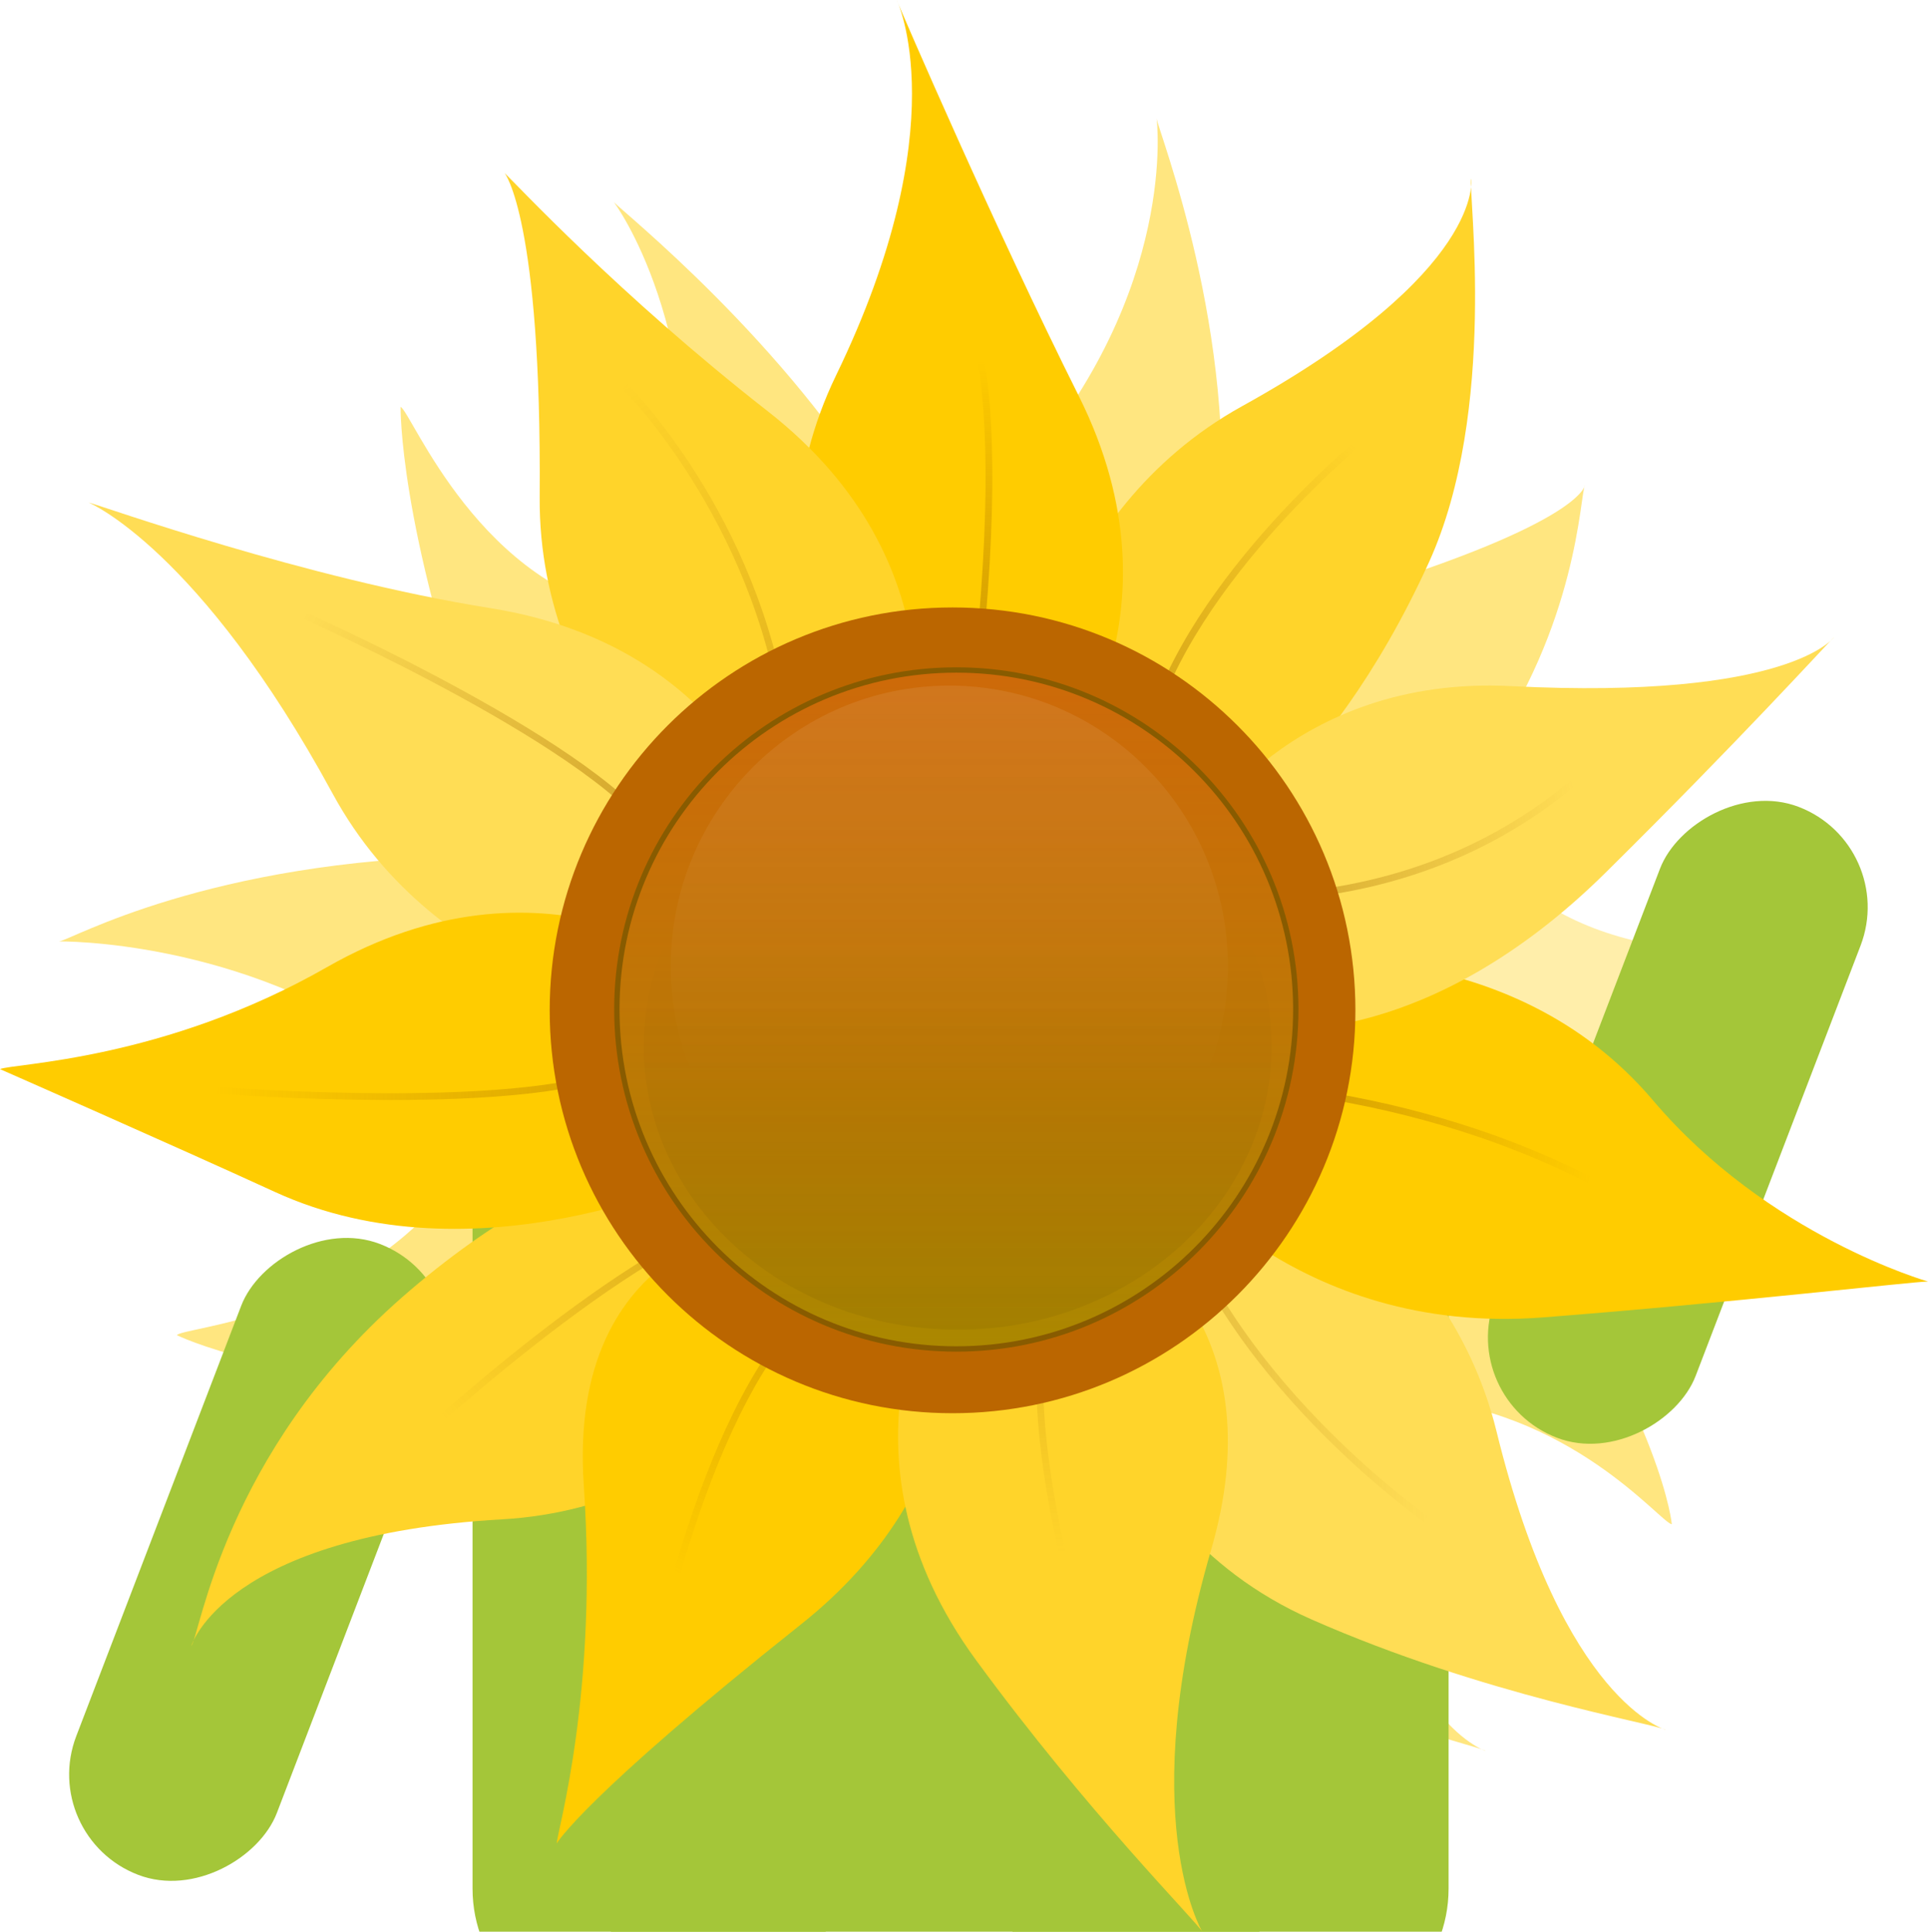 <?xml version="1.0" encoding="UTF-8" standalone="no"?>
<!-- Created with Inkscape (http://www.inkscape.org/) -->

<svg
   xmlns:dc="http://purl.org/dc/elements/1.1/"
   xmlns:cc="http://creativecommons.org/ns#"
   xmlns:rdf="http://www.w3.org/1999/02/22-rdf-syntax-ns#"
   xmlns:svg="http://www.w3.org/2000/svg"
   xmlns="http://www.w3.org/2000/svg"
   xmlns:xlink="http://www.w3.org/1999/xlink"
   xmlns:sodipodi="http://sodipodi.sourceforge.net/DTD/sodipodi-0.dtd"
   xmlns:inkscape="http://www.inkscape.org/namespaces/inkscape"
   width="570.717"
   height="571.774"
   id="svg2"
   sodipodi:version="0.32"
   inkscape:version="0.48.4 r9939"
   sodipodi:docname="Sunflower_clip_art.svg"
   inkscape:output_extension="org.inkscape.output.svg.inkscape"
   version="1.0"
   inkscape:export-filename="D:\mocholand\Dev\emdez-concept\sunflower-cartoony-concept.png"
   inkscape:export-xdpi="90"
   inkscape:export-ydpi="90">
  <defs
     id="defs4">
    <linearGradient
       id="linearGradient5742">
      <stop
         style="stop-color:#423401;stop-opacity:1;"
         offset="0"
         id="stop5744" />
      <stop
         style="stop-color:#000000;stop-opacity:0;"
         offset="1"
         id="stop5746" />
    </linearGradient>
    <linearGradient
       inkscape:collect="always"
       id="linearGradient5674">
      <stop
         style="stop-color:#ffffff;stop-opacity:1;"
         offset="0"
         id="stop5676" />
      <stop
         style="stop-color:#ffffff;stop-opacity:0;"
         offset="1"
         id="stop5678" />
    </linearGradient>
    <linearGradient
       inkscape:collect="always"
       id="linearGradient5664">
      <stop
         style="stop-color:#a56c00;stop-opacity:1;"
         offset="0"
         id="stop5666" />
      <stop
         style="stop-color:#a56c00;stop-opacity:0;"
         offset="1"
         id="stop5668" />
    </linearGradient>
    <linearGradient
       inkscape:collect="always"
       id="linearGradient5618">
      <stop
         style="stop-color:#a56c00;stop-opacity:1;"
         offset="0"
         id="stop5620" />
      <stop
         style="stop-color:#a56c00;stop-opacity:0;"
         offset="1"
         id="stop5622" />
    </linearGradient>
    <linearGradient
       inkscape:collect="always"
       id="linearGradient5572">
      <stop
         style="stop-color:#a56c00;stop-opacity:1;"
         offset="0"
         id="stop5574" />
      <stop
         style="stop-color:#a56c00;stop-opacity:0;"
         offset="1"
         id="stop5576" />
    </linearGradient>
    <linearGradient
       inkscape:collect="always"
       id="linearGradient5526">
      <stop
         style="stop-color:#a56c00;stop-opacity:1;"
         offset="0"
         id="stop5528" />
      <stop
         style="stop-color:#a56c00;stop-opacity:0;"
         offset="1"
         id="stop5530" />
    </linearGradient>
    <linearGradient
       inkscape:collect="always"
       id="linearGradient5480">
      <stop
         style="stop-color:#a56c00;stop-opacity:1;"
         offset="0"
         id="stop5482" />
      <stop
         style="stop-color:#a56c00;stop-opacity:0;"
         offset="1"
         id="stop5484" />
    </linearGradient>
    <linearGradient
       inkscape:collect="always"
       id="linearGradient5434">
      <stop
         style="stop-color:#a56c00;stop-opacity:1;"
         offset="0"
         id="stop5436" />
      <stop
         style="stop-color:#a56c00;stop-opacity:0;"
         offset="1"
         id="stop5438" />
    </linearGradient>
    <linearGradient
       inkscape:collect="always"
       id="linearGradient5388">
      <stop
         style="stop-color:#a56c00;stop-opacity:1;"
         offset="0"
         id="stop5390" />
      <stop
         style="stop-color:#a56c00;stop-opacity:0;"
         offset="1"
         id="stop5392" />
    </linearGradient>
    <linearGradient
       inkscape:collect="always"
       id="linearGradient5342">
      <stop
         style="stop-color:#a56c00;stop-opacity:1;"
         offset="0"
         id="stop5344" />
      <stop
         style="stop-color:#a56c00;stop-opacity:0;"
         offset="1"
         id="stop5346" />
    </linearGradient>
    <linearGradient
       inkscape:collect="always"
       id="linearGradient5296">
      <stop
         style="stop-color:#a56c00;stop-opacity:1;"
         offset="0"
         id="stop5298" />
      <stop
         style="stop-color:#a56c00;stop-opacity:0;"
         offset="1"
         id="stop5300" />
    </linearGradient>
    <linearGradient
       inkscape:collect="always"
       id="linearGradient5250">
      <stop
         style="stop-color:#a56c00;stop-opacity:1;"
         offset="0"
         id="stop5252" />
      <stop
         style="stop-color:#a56c00;stop-opacity:0;"
         offset="1"
         id="stop5254" />
    </linearGradient>
    <linearGradient
       id="linearGradient5204">
      <stop
         style="stop-color:#a56c00;stop-opacity:1;"
         offset="0"
         id="stop5206" />
      <stop
         style="stop-color:#a56c00;stop-opacity:0;"
         offset="1"
         id="stop5208" />
    </linearGradient>
    <linearGradient
       id="linearGradient3870">
      <stop
         style="stop-color:#aa8800;stop-opacity:1;"
         offset="0"
         id="stop3872" />
      <stop
         style="stop-color:#d56b0d;stop-opacity:0.699;"
         offset="1"
         id="stop3874" />
    </linearGradient>
    <inkscape:perspective
       sodipodi:type="inkscape:persp3d"
       inkscape:vp_x="0 : 526.18109 : 1"
       inkscape:vp_y="0 : 1000 : 0"
       inkscape:vp_z="744.09448 : 526.18109 : 1"
       inkscape:persp3d-origin="372.04724 : 350.78739 : 1"
       id="perspective10" />
    <inkscape:perspective
       id="perspective3816"
       inkscape:persp3d-origin="0.5 : 0.33333333 : 1"
       inkscape:vp_z="1 : 0.5 : 1"
       inkscape:vp_y="0 : 1000 : 0"
       inkscape:vp_x="0 : 0.5 : 1"
       sodipodi:type="inkscape:persp3d" />
    <inkscape:perspective
       id="perspective3838"
       inkscape:persp3d-origin="0.5 : 0.33333333 : 1"
       inkscape:vp_z="1 : 0.5 : 1"
       inkscape:vp_y="0 : 1000 : 0"
       inkscape:vp_x="0 : 0.5 : 1"
       sodipodi:type="inkscape:persp3d" />
    <inkscape:perspective
       id="perspective3862"
       inkscape:persp3d-origin="0.5 : 0.33333333 : 1"
       inkscape:vp_z="1 : 0.5 : 1"
       inkscape:vp_y="0 : 1000 : 0"
       inkscape:vp_x="0 : 0.5 : 1"
       sodipodi:type="inkscape:persp3d" />
    <inkscape:perspective
       id="perspective3884"
       inkscape:persp3d-origin="0.5 : 0.33333333 : 1"
       inkscape:vp_z="1 : 0.5 : 1"
       inkscape:vp_y="0 : 1000 : 0"
       inkscape:vp_x="0 : 0.5 : 1"
       sodipodi:type="inkscape:persp3d" />
    <inkscape:perspective
       id="perspective3906"
       inkscape:persp3d-origin="0.5 : 0.33333333 : 1"
       inkscape:vp_z="1 : 0.5 : 1"
       inkscape:vp_y="0 : 1000 : 0"
       inkscape:vp_x="0 : 0.5 : 1"
       sodipodi:type="inkscape:persp3d" />
    <inkscape:perspective
       id="perspective3928"
       inkscape:persp3d-origin="0.5 : 0.33333333 : 1"
       inkscape:vp_z="1 : 0.5 : 1"
       inkscape:vp_y="0 : 1000 : 0"
       inkscape:vp_x="0 : 0.5 : 1"
       sodipodi:type="inkscape:persp3d" />
    <inkscape:perspective
       id="perspective3950"
       inkscape:persp3d-origin="0.5 : 0.33333333 : 1"
       inkscape:vp_z="1 : 0.5 : 1"
       inkscape:vp_y="0 : 1000 : 0"
       inkscape:vp_x="0 : 0.5 : 1"
       sodipodi:type="inkscape:persp3d" />
    <inkscape:perspective
       id="perspective3972"
       inkscape:persp3d-origin="0.5 : 0.33333333 : 1"
       inkscape:vp_z="1 : 0.5 : 1"
       inkscape:vp_y="0 : 1000 : 0"
       inkscape:vp_x="0 : 0.5 : 1"
       sodipodi:type="inkscape:persp3d" />
    <inkscape:perspective
       id="perspective3994"
       inkscape:persp3d-origin="0.5 : 0.33333333 : 1"
       inkscape:vp_z="1 : 0.5 : 1"
       inkscape:vp_y="0 : 1000 : 0"
       inkscape:vp_x="0 : 0.5 : 1"
       sodipodi:type="inkscape:persp3d" />
    <inkscape:perspective
       id="perspective4016"
       inkscape:persp3d-origin="0.5 : 0.33333333 : 1"
       inkscape:vp_z="1 : 0.5 : 1"
       inkscape:vp_y="0 : 1000 : 0"
       inkscape:vp_x="0 : 0.5 : 1"
       sodipodi:type="inkscape:persp3d" />
    <inkscape:perspective
       id="perspective4038"
       inkscape:persp3d-origin="0.5 : 0.33333333 : 1"
       inkscape:vp_z="1 : 0.5 : 1"
       inkscape:vp_y="0 : 1000 : 0"
       inkscape:vp_x="0 : 0.5 : 1"
       sodipodi:type="inkscape:persp3d" />
    <inkscape:perspective
       id="perspective4060"
       inkscape:persp3d-origin="0.5 : 0.33333333 : 1"
       inkscape:vp_z="1 : 0.5 : 1"
       inkscape:vp_y="0 : 1000 : 0"
       inkscape:vp_x="0 : 0.5 : 1"
       sodipodi:type="inkscape:persp3d" />
    <inkscape:perspective
       id="perspective4082"
       inkscape:persp3d-origin="0.5 : 0.33333333 : 1"
       inkscape:vp_z="1 : 0.5 : 1"
       inkscape:vp_y="0 : 1000 : 0"
       inkscape:vp_x="0 : 0.5 : 1"
       sodipodi:type="inkscape:persp3d" />
    <inkscape:perspective
       id="perspective4104"
       inkscape:persp3d-origin="0.5 : 0.33333333 : 1"
       inkscape:vp_z="1 : 0.5 : 1"
       inkscape:vp_y="0 : 1000 : 0"
       inkscape:vp_x="0 : 0.5 : 1"
       sodipodi:type="inkscape:persp3d" />
    <inkscape:perspective
       id="perspective4178"
       inkscape:persp3d-origin="0.5 : 0.33333333 : 1"
       inkscape:vp_z="1 : 0.5 : 1"
       inkscape:vp_y="0 : 1000 : 0"
       inkscape:vp_x="0 : 0.5 : 1"
       sodipodi:type="inkscape:persp3d" />
    <inkscape:perspective
       id="perspective4231"
       inkscape:persp3d-origin="0.5 : 0.33333333 : 1"
       inkscape:vp_z="1 : 0.5 : 1"
       inkscape:vp_y="0 : 1000 : 0"
       inkscape:vp_x="0 : 0.5 : 1"
       sodipodi:type="inkscape:persp3d" />
    <inkscape:perspective
       id="perspective4283"
       inkscape:persp3d-origin="0.5 : 0.33333333 : 1"
       inkscape:vp_z="1 : 0.5 : 1"
       inkscape:vp_y="0 : 1000 : 0"
       inkscape:vp_x="0 : 0.5 : 1"
       sodipodi:type="inkscape:persp3d" />
    <inkscape:perspective
       id="perspective4336"
       inkscape:persp3d-origin="0.5 : 0.33333333 : 1"
       inkscape:vp_z="1 : 0.5 : 1"
       inkscape:vp_y="0 : 1000 : 0"
       inkscape:vp_x="0 : 0.5 : 1"
       sodipodi:type="inkscape:persp3d" />
    <inkscape:perspective
       sodipodi:type="inkscape:persp3d"
       inkscape:vp_x="0 : 526.18109 : 1"
       inkscape:vp_y="0 : 1000 : 0"
       inkscape:vp_z="744.09448 : 526.18109 : 1"
       inkscape:persp3d-origin="372.04724 : 350.78739 : 1"
       id="perspective2657" />
    <inkscape:perspective
       id="perspective10-2"
       inkscape:persp3d-origin="372.04724 : 350.78739 : 1"
       inkscape:vp_z="744.09448 : 526.18109 : 1"
       inkscape:vp_y="0 : 1000 : 0"
       inkscape:vp_x="0 : 526.18109 : 1"
       sodipodi:type="inkscape:persp3d" />
    <linearGradient
       id="linearGradient3489">
      <stop
         id="stop3491"
         offset="0"
         style="stop-color:#ffbf00;stop-opacity:1;" />
      <stop
         id="stop3493"
         offset="1"
         style="stop-color:#fdf84f;stop-opacity:1;" />
    </linearGradient>
    <linearGradient
       id="linearGradient4933">
      <stop
         id="stop4935"
         offset="0"
         style="stop-color:#ffbf00;stop-opacity:1;" />
      <stop
         id="stop4937"
         offset="1"
         style="stop-color:#ff7b00;stop-opacity:1;" />
    </linearGradient>
    <linearGradient
       id="linearGradient4951">
      <stop
         id="stop4953"
         offset="0"
         style="stop-color:#454545;stop-opacity:1;" />
      <stop
         id="stop4955"
         offset="1"
         style="stop-color:#454545;stop-opacity:0.858;" />
    </linearGradient>
    <inkscape:perspective
       id="perspective3852"
       inkscape:persp3d-origin="0.5 : 0.33333333 : 1"
       inkscape:vp_z="1 : 0.5 : 1"
       inkscape:vp_y="0 : 1000 : 0"
       inkscape:vp_x="0 : 0.5 : 1"
       sodipodi:type="inkscape:persp3d" />
    <filter
       inkscape:collect="always"
       id="filter3866"
       x="-0.36"
       width="1.72"
       y="-0.36"
       height="1.72">
      <feGaussianBlur
         inkscape:collect="always"
         stdDeviation="47.7"
         id="feGaussianBlur3868" />
    </filter>
    <linearGradient
       xlink:href="#linearGradient3870"
       inkscape:collect="always"
       id="linearGradient3876"
       x1="362"
       y1="734.612"
       x2="362"
       y2="414.112"
       gradientUnits="userSpaceOnUse" />
    <linearGradient
       xlink:href="#linearGradient5204"
       gradientTransform="translate(0,-2)"
       gradientUnits="userSpaceOnUse"
       y2="532.178"
       x2="142"
       y1="532.178"
       x1="259"
       id="linearGradient5210"
       inkscape:collect="always" />
    <inkscape:perspective
       id="perspective5220"
       inkscape:persp3d-origin="0.5 : 0.33333333 : 1"
       inkscape:vp_z="1 : 0.5 : 1"
       inkscape:vp_y="0 : 1000 : 0"
       inkscape:vp_x="0 : 0.5 : 1"
       sodipodi:type="inkscape:persp3d" />
    <linearGradient
       gradientTransform="translate(0,-2)"
       gradientUnits="userSpaceOnUse"
       y2="532.178"
       x2="142"
       y1="532.178"
       x1="259"
       id="linearGradient5210-5"
       inkscape:collect="always"
       xlink:href="D:\mocholand\Dev\emdez-concept\#linearGradient5204" />
    <linearGradient
       id="linearGradient5204-2">
      <stop
         style="stop-color:#a56c00;stop-opacity:1;"
         offset="0"
         id="stop5206-3" />
      <stop
         style="stop-color:#a56c00;stop-opacity:0;"
         offset="1"
         id="stop5208-1" />
    </linearGradient>
    <linearGradient
       xlink:href="#linearGradient5250"
       gradientTransform="matrix(0.865,0.501,-0.501,0.865,246.067,-58.17)"
       gradientUnits="userSpaceOnUse"
       y2="428.67"
       x2="158.1"
       y1="426.329"
       x1="280.142"
       id="linearGradient5256"
       inkscape:collect="always" />
    <inkscape:perspective
       id="perspective5266"
       inkscape:persp3d-origin="0.5 : 0.33333333 : 1"
       inkscape:vp_z="1 : 0.5 : 1"
       inkscape:vp_y="0 : 1000 : 0"
       inkscape:vp_x="0 : 0.5 : 1"
       sodipodi:type="inkscape:persp3d" />
    <linearGradient
       gradientTransform="matrix(0.865,0.501,-0.501,0.865,246.067,-58.17)"
       gradientUnits="userSpaceOnUse"
       y2="428.67"
       x2="158.1"
       y1="426.329"
       x1="280.142"
       id="linearGradient5256-9"
       inkscape:collect="always"
       xlink:href="D:\mocholand\Dev\emdez-concept\#linearGradient5250" />
    <linearGradient
       xlink:href="#linearGradient5296"
       gradientTransform="matrix(0.812,0.584,-0.584,0.812,290.106,-95.203)"
       gradientUnits="userSpaceOnUse"
       y2="356.343"
       x2="222.619"
       y1="406.117"
       x1="317.652"
       id="linearGradient5302"
       inkscape:collect="always" />
    <inkscape:perspective
       id="perspective5312"
       inkscape:persp3d-origin="0.5 : 0.33333333 : 1"
       inkscape:vp_z="1 : 0.5 : 1"
       inkscape:vp_y="0 : 1000 : 0"
       inkscape:vp_x="0 : 0.5 : 1"
       sodipodi:type="inkscape:persp3d" />
    <linearGradient
       gradientTransform="translate(0,-2)"
       gradientUnits="userSpaceOnUse"
       y2="532.178"
       x2="142"
       y1="532.178"
       x1="259"
       id="linearGradient5210-2"
       inkscape:collect="always"
       xlink:href="D:\mocholand\Dev\emdez-concept\#linearGradient5204" />
    <linearGradient
       id="linearGradient5204-1">
      <stop
         style="stop-color:#a56c00;stop-opacity:1;"
         offset="0"
         id="stop5206-4" />
      <stop
         style="stop-color:#a56c00;stop-opacity:0;"
         offset="1"
         id="stop5208-9" />
    </linearGradient>
    <linearGradient
       xlink:href="#linearGradient5342"
       gradientTransform="matrix(0.784,-0.62,0.62,0.784,-263.53,321.209)"
       gradientUnits="userSpaceOnUse"
       y2="543.112"
       x2="180.088"
       y1="536.006"
       x1="283.831"
       id="linearGradient5348"
       inkscape:collect="always" />
    <inkscape:perspective
       id="perspective5358"
       inkscape:persp3d-origin="0.5 : 0.33333333 : 1"
       inkscape:vp_z="1 : 0.5 : 1"
       inkscape:vp_y="0 : 1000 : 0"
       inkscape:vp_x="0 : 0.5 : 1"
       sodipodi:type="inkscape:persp3d" />
    <linearGradient
       gradientTransform="matrix(0.784,-0.62,0.62,0.784,-263.53,321.209)"
       gradientUnits="userSpaceOnUse"
       y2="543.112"
       x2="180.088"
       y1="536.006"
       x1="283.831"
       id="linearGradient5348-6"
       inkscape:collect="always"
       xlink:href="D:\mocholand\Dev\emdez-concept\#linearGradient5342" />
    <linearGradient
       xlink:href="#linearGradient5388"
       gradientTransform="matrix(0.888,-0.46,0.46,0.888,-189.765,220.456)"
       gradientUnits="userSpaceOnUse"
       y2="635.966"
       x2="218.419"
       y1="575.553"
       x1="297.642"
       id="linearGradient5394"
       inkscape:collect="always" />
    <inkscape:perspective
       id="perspective5404"
       inkscape:persp3d-origin="0.5 : 0.33333333 : 1"
       inkscape:vp_z="1 : 0.5 : 1"
       inkscape:vp_y="0 : 1000 : 0"
       inkscape:vp_x="0 : 0.5 : 1"
       sodipodi:type="inkscape:persp3d" />
    <linearGradient
       gradientTransform="matrix(0.888,-0.46,0.46,0.888,-189.765,220.456)"
       gradientUnits="userSpaceOnUse"
       y2="635.966"
       x2="218.419"
       y1="575.553"
       x1="297.642"
       id="linearGradient5394-7"
       inkscape:collect="always"
       xlink:href="D:\mocholand\Dev\emdez-concept\#linearGradient5388" />
    <linearGradient
       xlink:href="#linearGradient5434"
       gradientTransform="matrix(0.862,-0.508,0.508,0.862,-180.672,247.532)"
       gradientUnits="userSpaceOnUse"
       y2="656.065"
       x2="281.074"
       y1="601.899"
       x1="312.989"
       id="linearGradient5440"
       inkscape:collect="always" />
    <inkscape:perspective
       id="perspective5450"
       inkscape:persp3d-origin="0.5 : 0.33333333 : 1"
       inkscape:vp_z="1 : 0.5 : 1"
       inkscape:vp_y="0 : 1000 : 0"
       inkscape:vp_x="0 : 0.5 : 1"
       sodipodi:type="inkscape:persp3d" />
    <linearGradient
       gradientTransform="matrix(0.862,-0.508,0.508,0.862,-180.672,247.532)"
       gradientUnits="userSpaceOnUse"
       y2="656.065"
       x2="281.074"
       y1="601.899"
       x1="312.989"
       id="linearGradient5440-6"
       inkscape:collect="always"
       xlink:href="D:\mocholand\Dev\emdez-concept\#linearGradient5434" />
    <linearGradient
       xlink:href="#linearGradient5480"
       gradientTransform="matrix(0.787,-0.616,0.616,0.787,-176.675,301.377)"
       gradientUnits="userSpaceOnUse"
       y2="657.836"
       x2="404.759"
       y1="583.542"
       x1="341.095"
       id="linearGradient5486"
       inkscape:collect="always" />
    <inkscape:perspective
       id="perspective5496"
       inkscape:persp3d-origin="0.5 : 0.33333333 : 1"
       inkscape:vp_z="1 : 0.5 : 1"
       inkscape:vp_y="0 : 1000 : 0"
       inkscape:vp_x="0 : 0.5 : 1"
       sodipodi:type="inkscape:persp3d" />
    <linearGradient
       gradientTransform="matrix(0.787,-0.616,0.616,0.787,-223.819,361.028)"
       gradientUnits="userSpaceOnUse"
       y2="665.768"
       x2="387.554"
       y1="604.728"
       x1="386.244"
       id="linearGradient5486-9"
       inkscape:collect="always"
       xlink:href="D:\mocholand\Dev\emdez-concept\#linearGradient5480" />
    <linearGradient
       xlink:href="#linearGradient5526"
       gradientTransform="translate(15.875,-4.33)"
       gradientUnits="userSpaceOnUse"
       y2="614.601"
       x2="485.718"
       y1="614.601"
       x1="407.122"
       id="linearGradient5532"
       inkscape:collect="always" />
    <inkscape:perspective
       id="perspective5542"
       inkscape:persp3d-origin="0.5 : 0.33333333 : 1"
       inkscape:vp_z="1 : 0.5 : 1"
       inkscape:vp_y="0 : 1000 : 0"
       inkscape:vp_x="0 : 0.5 : 1"
       sodipodi:type="inkscape:persp3d" />
    <linearGradient
       gradientTransform="matrix(0.787,-0.616,0.616,0.787,-176.675,301.377)"
       gradientUnits="userSpaceOnUse"
       y2="657.836"
       x2="404.759"
       y1="583.542"
       x1="341.095"
       id="linearGradient5486-0"
       inkscape:collect="always"
       xlink:href="D:\mocholand\Dev\emdez-concept\#linearGradient5480" />
    <linearGradient
       xlink:href="#linearGradient5572"
       gradientTransform="translate(-0.962,6.735)"
       gradientUnits="userSpaceOnUse"
       y2="450.524"
       x2="548.015"
       y1="470.892"
       x1="445.366"
       id="linearGradient5578"
       inkscape:collect="always" />
    <inkscape:perspective
       id="perspective5588"
       inkscape:persp3d-origin="0.5 : 0.33333333 : 1"
       inkscape:vp_z="1 : 0.5 : 1"
       inkscape:vp_y="0 : 1000 : 0"
       inkscape:vp_x="0 : 0.5 : 1"
       sodipodi:type="inkscape:persp3d" />
    <linearGradient
       gradientTransform="translate(-0.962,6.735)"
       gradientUnits="userSpaceOnUse"
       y2="450.524"
       x2="548.015"
       y1="470.892"
       x1="445.366"
       id="linearGradient5578-5"
       inkscape:collect="always"
       xlink:href="D:\mocholand\Dev\emdez-concept\#linearGradient5572" />
    <linearGradient
       xlink:href="#linearGradient5618"
       gradientTransform="matrix(0.906,-0.424,0.424,0.906,-176.712,226.927)"
       gradientUnits="userSpaceOnUse"
       y2="390.509"
       x2="549.016"
       y1="438.91"
       x1="450.626"
       id="linearGradient5624"
       inkscape:collect="always" />
    <inkscape:perspective
       id="perspective5634"
       inkscape:persp3d-origin="0.5 : 0.33333333 : 1"
       inkscape:vp_z="1 : 0.5 : 1"
       inkscape:vp_y="0 : 1000 : 0"
       inkscape:vp_x="0 : 0.5 : 1"
       sodipodi:type="inkscape:persp3d" />
    <linearGradient
       gradientTransform="matrix(0.906,-0.424,0.424,0.906,-176.712,226.927)"
       gradientUnits="userSpaceOnUse"
       y2="390.509"
       x2="549.016"
       y1="438.91"
       x1="450.626"
       id="linearGradient5624-5"
       inkscape:collect="always"
       xlink:href="D:\mocholand\Dev\emdez-concept\#linearGradient5618" />
    <linearGradient
       xlink:href="#linearGradient5664"
       gradientTransform="matrix(0.651,-0.759,0.759,0.651,-215.641,431.696)"
       gradientUnits="userSpaceOnUse"
       y2="366.636"
       x2="465.181"
       y1="423.775"
       x1="398.482"
       id="linearGradient5670"
       inkscape:collect="always" />
    <linearGradient
       xlink:href="#linearGradient5674"
       gradientUnits="userSpaceOnUse"
       y2="552.376"
       x2="375"
       y1="437.362"
       x1="375"
       id="linearGradient5680"
       inkscape:collect="always" />
    <filter
       inkscape:collect="always"
       id="filter5686">
      <feGaussianBlur
         inkscape:collect="always"
         stdDeviation="3.997"
         id="feGaussianBlur5688" />
    </filter>
    <inkscape:perspective
       id="perspective5698"
       inkscape:persp3d-origin="0.5 : 0.33333333 : 1"
       inkscape:vp_z="1 : 0.5 : 1"
       inkscape:vp_y="0 : 1000 : 0"
       inkscape:vp_x="0 : 0.5 : 1"
       sodipodi:type="inkscape:persp3d" />
    <linearGradient
       gradientUnits="userSpaceOnUse"
       y2="552.376"
       x2="375"
       y1="437.362"
       x1="375"
       id="linearGradient5680-2"
       inkscape:collect="always"
       xlink:href="D:\mocholand\Dev\emdez-concept\#linearGradient5674" />
    <filter
       inkscape:collect="always"
       id="filter5738">
      <feGaussianBlur
         inkscape:collect="always"
         stdDeviation="1.599"
         id="feGaussianBlur5740" />
    </filter>
    <linearGradient
       xlink:href="#linearGradient5742"
       gradientUnits="userSpaceOnUse"
       y2="489.702"
       x2="375"
       y1="607.2"
       x1="375"
       id="linearGradient5748"
       inkscape:collect="always" />
    <marker
       refX="0"
       refY="0"
       orient="auto"
       id="Arrow1Lstart-7"
       style="overflow:visible">
      <path
         d="M 0,0 5,-5 -12.5,0 5,5 0,0 z"
         transform="matrix(0.8,0,0,0.8,10,0)"
         id="path10118-84"
         style="fill-rule:evenodd;stroke:#000000;stroke-width:1pt;marker-start:none" />
    </marker>
    <radialGradient
       cx="276.144"
       cy="-2665.967"
       r="703.634"
       fx="276.144"
       fy="-2665.967"
       id="radialGradient4134-9"
       xlink:href="#linearGradient4128-4"
       gradientUnits="userSpaceOnUse"
       gradientTransform="matrix(1,0,0,0.17,808.104,-1175.086)" />
    <linearGradient
       id="linearGradient4128-4">
      <stop
         id="stop4130-4"
         style="stop-color:#000000;stop-opacity:1"
         offset="0" />
      <stop
         id="stop4132-1"
         style="stop-color:#000000;stop-opacity:0"
         offset="1" />
    </linearGradient>
    <linearGradient
       id="linearGradient8105-7">
      <stop
         id="stop8107-2"
         style="stop-color:#a14dd3;stop-opacity:1"
         offset="0" />
      <stop
         id="stop8109-7"
         style="stop-color:#a14dd3;stop-opacity:0"
         offset="1" />
    </linearGradient>
    <radialGradient
       cx="276.144"
       cy="-2665.967"
       r="703.634"
       fx="276.144"
       fy="-2665.967"
       id="radialGradient18343-1"
       xlink:href="#linearGradient4128-4"
       gradientUnits="userSpaceOnUse"
       gradientTransform="matrix(1,0,0,0.17,1912.51,685.796)" />
    <linearGradient
       x1="129.342"
       y1="259.305"
       x2="195.598"
       y2="259.305"
       id="linearGradient31968-9"
       xlink:href="#SVGID_3_"
       gradientUnits="userSpaceOnUse"
       gradientTransform="matrix(1,0,0,-1,8.4,368.3)" />
    <linearGradient
       x1="129.293"
       y1="259.311"
       x2="195.554"
       y2="259.311"
       id="linearGradient31970-5"
       xlink:href="#SVGID_4_"
       gradientUnits="userSpaceOnUse"
       gradientTransform="matrix(1,0,0,-1,8.4,368.3)" />
    <linearGradient
       x1="129.245"
       y1="259.317"
       x2="195.51"
       y2="259.317"
       id="linearGradient31972-2"
       xlink:href="#SVGID_5_"
       gradientUnits="userSpaceOnUse"
       gradientTransform="matrix(1,0,0,-1,8.4,368.3)" />
    <linearGradient
       x1="129.196"
       y1="259.322"
       x2="195.465"
       y2="259.322"
       id="linearGradient31974-90"
       xlink:href="#SVGID_6_"
       gradientUnits="userSpaceOnUse"
       gradientTransform="matrix(1,0,0,-1,8.4,368.3)" />
    <linearGradient
       x1="129.148"
       y1="259.327"
       x2="195.422"
       y2="259.327"
       id="linearGradient31976-2"
       xlink:href="#SVGID_7_"
       gradientUnits="userSpaceOnUse"
       gradientTransform="matrix(1,0,0,-1,8.4,368.3)" />
    <linearGradient
       x1="129.099"
       y1="259.332"
       x2="195.379"
       y2="259.332"
       id="linearGradient31978-9"
       xlink:href="#SVGID_8_"
       gradientUnits="userSpaceOnUse"
       gradientTransform="matrix(1,0,0,-1,8.4,368.3)" />
    <linearGradient
       x1="129.051"
       y1="259.336"
       x2="195.338"
       y2="259.336"
       id="linearGradient31980-6"
       xlink:href="#SVGID_9_"
       gradientUnits="userSpaceOnUse"
       gradientTransform="matrix(1,0,0,-1,8.4,368.3)" />
    <linearGradient
       x1="129.003"
       y1="259.34"
       x2="195.296"
       y2="259.34"
       id="linearGradient31982-93"
       xlink:href="#SVGID_10_"
       gradientUnits="userSpaceOnUse"
       gradientTransform="matrix(1,0,0,-1,8.4,368.3)" />
    <linearGradient
       x1="128.954"
       y1="259.343"
       x2="195.255"
       y2="259.343"
       id="linearGradient31984-5"
       xlink:href="#SVGID_11_"
       gradientUnits="userSpaceOnUse"
       gradientTransform="matrix(1,0,0,-1,8.4,368.3)" />
    <linearGradient
       x1="128.906"
       y1="259.348"
       x2="195.216"
       y2="259.348"
       id="linearGradient31986-7"
       xlink:href="#SVGID_12_"
       gradientUnits="userSpaceOnUse"
       gradientTransform="matrix(1,0,0,-1,8.4,368.3)" />
    <linearGradient
       x1="128.857"
       y1="259.35"
       x2="195.176"
       y2="259.35"
       id="linearGradient31988-3"
       xlink:href="#SVGID_13_"
       gradientUnits="userSpaceOnUse"
       gradientTransform="matrix(1,0,0,-1,8.4,368.3)" />
    <linearGradient
       x1="128.809"
       y1="259.354"
       x2="195.137"
       y2="259.354"
       id="linearGradient31990-9"
       xlink:href="#SVGID_14_"
       gradientUnits="userSpaceOnUse"
       gradientTransform="matrix(1,0,0,-1,8.4,368.3)" />
    <linearGradient
       x1="128.76"
       y1="259.356"
       x2="195.099"
       y2="259.356"
       id="linearGradient31992-7"
       xlink:href="#SVGID_15_"
       gradientUnits="userSpaceOnUse"
       gradientTransform="matrix(1,0,0,-1,8.4,368.3)" />
    <linearGradient
       x1="128.712"
       y1="259.358"
       x2="195.062"
       y2="259.358"
       id="linearGradient31994-0"
       xlink:href="#SVGID_16_"
       gradientUnits="userSpaceOnUse"
       gradientTransform="matrix(1,0,0,-1,8.4,368.3)" />
    <linearGradient
       x1="128.663"
       y1="259.36"
       x2="195.025"
       y2="259.36"
       id="linearGradient31996-4"
       xlink:href="#SVGID_17_"
       gradientUnits="userSpaceOnUse"
       gradientTransform="matrix(1,0,0,-1,8.4,368.3)" />
    <linearGradient
       x1="128.615"
       y1="259.362"
       x2="194.989"
       y2="259.362"
       id="linearGradient31998-7"
       xlink:href="#SVGID_18_"
       gradientUnits="userSpaceOnUse"
       gradientTransform="matrix(1,0,0,-1,8.4,368.3)" />
    <linearGradient
       x1="128.567"
       y1="259.364"
       x2="194.954"
       y2="259.364"
       id="linearGradient32000-6"
       xlink:href="#SVGID_19_"
       gradientUnits="userSpaceOnUse"
       gradientTransform="matrix(1,0,0,-1,8.4,368.3)" />
    <linearGradient
       x1="128.518"
       y1="259.366"
       x2="194.918"
       y2="259.366"
       id="linearGradient32002-1"
       xlink:href="#SVGID_20_"
       gradientUnits="userSpaceOnUse"
       gradientTransform="matrix(1,0,0,-1,8.4,368.3)" />
    <linearGradient
       x1="128.47"
       y1="259.367"
       x2="194.886"
       y2="259.367"
       id="linearGradient32004-6"
       xlink:href="#SVGID_21_"
       gradientUnits="userSpaceOnUse"
       gradientTransform="matrix(1,0,0,-1,8.4,368.3)" />
    <linearGradient
       x1="128.421"
       y1="259.369"
       x2="194.85"
       y2="259.369"
       id="linearGradient32006-6"
       xlink:href="#SVGID_22_"
       gradientUnits="userSpaceOnUse"
       gradientTransform="matrix(1,0,0,-1,8.4,368.3)" />
    <marker
       refX="0"
       refY="0"
       orient="auto"
       id="Arrow1Lstart-6"
       style="overflow:visible">
      <path
         d="M 0,0 5,-5 -12.5,0 5,5 0,0 z"
         transform="matrix(0.8,0,0,0.8,10,0)"
         id="path10118-8"
         style="fill-rule:evenodd;stroke:#000000;stroke-width:1pt;marker-start:none" />
    </marker>
    <radialGradient
       cx="276.144"
       cy="-2665.967"
       r="703.634"
       fx="276.144"
       fy="-2665.967"
       id="radialGradient4134-5"
       xlink:href="#linearGradient4128-8"
       gradientUnits="userSpaceOnUse"
       gradientTransform="matrix(1,0,0,0.17,808.104,-1175.086)" />
    <linearGradient
       id="linearGradient4128-8">
      <stop
         id="stop4130-6"
         style="stop-color:#000000;stop-opacity:1"
         offset="0" />
      <stop
         id="stop4132-5"
         style="stop-color:#000000;stop-opacity:0"
         offset="1" />
    </linearGradient>
    <linearGradient
       id="linearGradient8105-6">
      <stop
         id="stop8107-9"
         style="stop-color:#a14dd3;stop-opacity:1"
         offset="0" />
      <stop
         id="stop8109-8"
         style="stop-color:#a14dd3;stop-opacity:0"
         offset="1" />
    </linearGradient>
    <radialGradient
       cx="276.144"
       cy="-2665.967"
       r="703.634"
       fx="276.144"
       fy="-2665.967"
       id="radialGradient18343-4"
       xlink:href="#linearGradient4128-8"
       gradientUnits="userSpaceOnUse"
       gradientTransform="matrix(1,0,0,0.17,1912.51,685.796)" />
    <linearGradient
       x1="129.342"
       y1="259.305"
       x2="195.598"
       y2="259.305"
       id="linearGradient31968-6"
       xlink:href="#SVGID_3_"
       gradientUnits="userSpaceOnUse"
       gradientTransform="matrix(1,0,0,-1,8.4,368.3)" />
    <linearGradient
       x1="129.293"
       y1="259.311"
       x2="195.554"
       y2="259.311"
       id="linearGradient31970-7"
       xlink:href="#SVGID_4_"
       gradientUnits="userSpaceOnUse"
       gradientTransform="matrix(1,0,0,-1,8.4,368.3)" />
    <linearGradient
       x1="129.245"
       y1="259.317"
       x2="195.51"
       y2="259.317"
       id="linearGradient31972-6"
       xlink:href="#SVGID_5_"
       gradientUnits="userSpaceOnUse"
       gradientTransform="matrix(1,0,0,-1,8.4,368.3)" />
    <linearGradient
       x1="129.196"
       y1="259.322"
       x2="195.465"
       y2="259.322"
       id="linearGradient31974-9"
       xlink:href="#SVGID_6_"
       gradientUnits="userSpaceOnUse"
       gradientTransform="matrix(1,0,0,-1,8.4,368.3)" />
    <linearGradient
       x1="129.148"
       y1="259.327"
       x2="195.422"
       y2="259.327"
       id="linearGradient31976-3"
       xlink:href="#SVGID_7_"
       gradientUnits="userSpaceOnUse"
       gradientTransform="matrix(1,0,0,-1,8.4,368.3)" />
    <linearGradient
       x1="129.099"
       y1="259.332"
       x2="195.379"
       y2="259.332"
       id="linearGradient31978-4"
       xlink:href="#SVGID_8_"
       gradientUnits="userSpaceOnUse"
       gradientTransform="matrix(1,0,0,-1,8.4,368.3)" />
    <linearGradient
       x1="129.051"
       y1="259.336"
       x2="195.338"
       y2="259.336"
       id="linearGradient31980-9"
       xlink:href="#SVGID_9_"
       gradientUnits="userSpaceOnUse"
       gradientTransform="matrix(1,0,0,-1,8.4,368.3)" />
    <linearGradient
       x1="129.003"
       y1="259.34"
       x2="195.296"
       y2="259.34"
       id="linearGradient31982-9"
       xlink:href="#SVGID_10_"
       gradientUnits="userSpaceOnUse"
       gradientTransform="matrix(1,0,0,-1,8.4,368.3)" />
    <linearGradient
       x1="128.954"
       y1="259.343"
       x2="195.255"
       y2="259.343"
       id="linearGradient31984-3"
       xlink:href="#SVGID_11_"
       gradientUnits="userSpaceOnUse"
       gradientTransform="matrix(1,0,0,-1,8.4,368.3)" />
    <linearGradient
       x1="128.906"
       y1="259.348"
       x2="195.216"
       y2="259.348"
       id="linearGradient31986-6"
       xlink:href="#SVGID_12_"
       gradientUnits="userSpaceOnUse"
       gradientTransform="matrix(1,0,0,-1,8.4,368.3)" />
    <linearGradient
       x1="128.857"
       y1="259.35"
       x2="195.176"
       y2="259.35"
       id="linearGradient31988-6"
       xlink:href="#SVGID_13_"
       gradientUnits="userSpaceOnUse"
       gradientTransform="matrix(1,0,0,-1,8.4,368.3)" />
    <linearGradient
       x1="128.809"
       y1="259.354"
       x2="195.137"
       y2="259.354"
       id="linearGradient31990-3"
       xlink:href="#SVGID_14_"
       gradientUnits="userSpaceOnUse"
       gradientTransform="matrix(1,0,0,-1,8.4,368.3)" />
    <linearGradient
       x1="128.76"
       y1="259.356"
       x2="195.099"
       y2="259.356"
       id="linearGradient31992-8"
       xlink:href="#SVGID_15_"
       gradientUnits="userSpaceOnUse"
       gradientTransform="matrix(1,0,0,-1,8.4,368.3)" />
    <linearGradient
       x1="128.712"
       y1="259.358"
       x2="195.062"
       y2="259.358"
       id="linearGradient31994-4"
       xlink:href="#SVGID_16_"
       gradientUnits="userSpaceOnUse"
       gradientTransform="matrix(1,0,0,-1,8.4,368.3)" />
    <linearGradient
       x1="128.663"
       y1="259.36"
       x2="195.025"
       y2="259.36"
       id="linearGradient31996-8"
       xlink:href="#SVGID_17_"
       gradientUnits="userSpaceOnUse"
       gradientTransform="matrix(1,0,0,-1,8.4,368.3)" />
    <linearGradient
       x1="128.615"
       y1="259.362"
       x2="194.989"
       y2="259.362"
       id="linearGradient31998-9"
       xlink:href="#SVGID_18_"
       gradientUnits="userSpaceOnUse"
       gradientTransform="matrix(1,0,0,-1,8.4,368.3)" />
    <linearGradient
       x1="128.567"
       y1="259.364"
       x2="194.954"
       y2="259.364"
       id="linearGradient32000-5"
       xlink:href="#SVGID_19_"
       gradientUnits="userSpaceOnUse"
       gradientTransform="matrix(1,0,0,-1,8.4,368.3)" />
    <linearGradient
       x1="128.518"
       y1="259.366"
       x2="194.918"
       y2="259.366"
       id="linearGradient32002-5"
       xlink:href="#SVGID_20_"
       gradientUnits="userSpaceOnUse"
       gradientTransform="matrix(1,0,0,-1,8.4,368.3)" />
    <linearGradient
       x1="128.47"
       y1="259.367"
       x2="194.886"
       y2="259.367"
       id="linearGradient32004-0"
       xlink:href="#SVGID_21_"
       gradientUnits="userSpaceOnUse"
       gradientTransform="matrix(1,0,0,-1,8.4,368.3)" />
    <linearGradient
       x1="128.421"
       y1="259.369"
       x2="194.85"
       y2="259.369"
       id="linearGradient32006-9"
       xlink:href="#SVGID_22_"
       gradientUnits="userSpaceOnUse"
       gradientTransform="matrix(1,0,0,-1,8.4,368.3)" />
    <linearGradient
       gradientTransform="matrix(1,0,0,-1,8.4,368.3)"
       gradientUnits="userSpaceOnUse"
       xlink:href="#SVGID_22_"
       id="linearGradient32006"
       y2="259.369"
       x2="194.85"
       y1="259.369"
       x1="128.421" />
    <linearGradient
       gradientTransform="matrix(1,0,0,-1,8.4,368.3)"
       gradientUnits="userSpaceOnUse"
       xlink:href="#SVGID_21_"
       id="linearGradient32004"
       y2="259.367"
       x2="194.886"
       y1="259.367"
       x1="128.47" />
    <linearGradient
       gradientTransform="matrix(1,0,0,-1,8.4,368.3)"
       gradientUnits="userSpaceOnUse"
       xlink:href="#SVGID_20_"
       id="linearGradient32002"
       y2="259.366"
       x2="194.918"
       y1="259.366"
       x1="128.518" />
    <linearGradient
       gradientTransform="matrix(1,0,0,-1,8.4,368.3)"
       gradientUnits="userSpaceOnUse"
       xlink:href="#SVGID_19_"
       id="linearGradient32000"
       y2="259.364"
       x2="194.954"
       y1="259.364"
       x1="128.567" />
    <linearGradient
       gradientTransform="matrix(1,0,0,-1,8.4,368.3)"
       gradientUnits="userSpaceOnUse"
       xlink:href="#SVGID_18_"
       id="linearGradient31998"
       y2="259.362"
       x2="194.989"
       y1="259.362"
       x1="128.615" />
    <linearGradient
       gradientTransform="matrix(1,0,0,-1,8.4,368.3)"
       gradientUnits="userSpaceOnUse"
       xlink:href="#SVGID_17_"
       id="linearGradient31996"
       y2="259.36"
       x2="195.025"
       y1="259.36"
       x1="128.663" />
    <linearGradient
       gradientTransform="matrix(1,0,0,-1,8.4,368.3)"
       gradientUnits="userSpaceOnUse"
       xlink:href="#SVGID_16_"
       id="linearGradient31994"
       y2="259.358"
       x2="195.062"
       y1="259.358"
       x1="128.712" />
    <linearGradient
       gradientTransform="matrix(1,0,0,-1,8.4,368.3)"
       gradientUnits="userSpaceOnUse"
       xlink:href="#SVGID_15_"
       id="linearGradient31992"
       y2="259.356"
       x2="195.099"
       y1="259.356"
       x1="128.76" />
    <linearGradient
       gradientTransform="matrix(1,0,0,-1,8.4,368.3)"
       gradientUnits="userSpaceOnUse"
       xlink:href="#SVGID_14_"
       id="linearGradient31990"
       y2="259.354"
       x2="195.137"
       y1="259.354"
       x1="128.809" />
    <linearGradient
       gradientTransform="matrix(1,0,0,-1,8.4,368.3)"
       gradientUnits="userSpaceOnUse"
       xlink:href="#SVGID_13_"
       id="linearGradient31988"
       y2="259.35"
       x2="195.176"
       y1="259.35"
       x1="128.857" />
    <linearGradient
       gradientTransform="matrix(1,0,0,-1,8.4,368.3)"
       gradientUnits="userSpaceOnUse"
       xlink:href="#SVGID_12_"
       id="linearGradient31986"
       y2="259.348"
       x2="195.216"
       y1="259.348"
       x1="128.906" />
    <linearGradient
       gradientTransform="matrix(1,0,0,-1,8.4,368.3)"
       gradientUnits="userSpaceOnUse"
       xlink:href="#SVGID_11_"
       id="linearGradient31984"
       y2="259.343"
       x2="195.255"
       y1="259.343"
       x1="128.954" />
    <linearGradient
       gradientTransform="matrix(1,0,0,-1,8.4,368.3)"
       gradientUnits="userSpaceOnUse"
       xlink:href="#SVGID_10_"
       id="linearGradient31982"
       y2="259.34"
       x2="195.296"
       y1="259.34"
       x1="129.003" />
    <linearGradient
       gradientTransform="matrix(1,0,0,-1,8.4,368.3)"
       gradientUnits="userSpaceOnUse"
       xlink:href="#SVGID_9_"
       id="linearGradient31980"
       y2="259.336"
       x2="195.338"
       y1="259.336"
       x1="129.051" />
    <linearGradient
       gradientTransform="matrix(1,0,0,-1,8.4,368.3)"
       gradientUnits="userSpaceOnUse"
       xlink:href="#SVGID_8_"
       id="linearGradient31978"
       y2="259.332"
       x2="195.379"
       y1="259.332"
       x1="129.099" />
    <linearGradient
       gradientTransform="matrix(1,0,0,-1,8.4,368.3)"
       gradientUnits="userSpaceOnUse"
       xlink:href="#SVGID_7_"
       id="linearGradient31976"
       y2="259.327"
       x2="195.422"
       y1="259.327"
       x1="129.148" />
    <linearGradient
       gradientTransform="matrix(1,0,0,-1,8.4,368.3)"
       gradientUnits="userSpaceOnUse"
       xlink:href="#SVGID_6_"
       id="linearGradient31974"
       y2="259.322"
       x2="195.465"
       y1="259.322"
       x1="129.196" />
    <linearGradient
       gradientTransform="matrix(1,0,0,-1,8.4,368.3)"
       gradientUnits="userSpaceOnUse"
       xlink:href="#SVGID_5_"
       id="linearGradient31972"
       y2="259.317"
       x2="195.51"
       y1="259.317"
       x1="129.245" />
    <linearGradient
       gradientTransform="matrix(1,0,0,-1,8.4,368.3)"
       gradientUnits="userSpaceOnUse"
       xlink:href="#SVGID_4_"
       id="linearGradient31970"
       y2="259.311"
       x2="195.554"
       y1="259.311"
       x1="129.293" />
    <linearGradient
       gradientTransform="matrix(1,0,0,-1,8.4,368.3)"
       gradientUnits="userSpaceOnUse"
       xlink:href="#SVGID_3_"
       id="linearGradient31968"
       y2="259.305"
       x2="195.598"
       y1="259.305"
       x1="129.342" />
    <radialGradient
       gradientTransform="matrix(1,0,0,0.17,1912.51,685.796)"
       gradientUnits="userSpaceOnUse"
       xlink:href="#linearGradient4128"
       id="radialGradient18343"
       fy="-2665.967"
       fx="276.144"
       r="703.634"
       cy="-2665.967"
       cx="276.144" />
    <linearGradient
       id="linearGradient8105">
      <stop
         offset="0"
         style="stop-color:#a14dd3;stop-opacity:1"
         id="stop8107" />
      <stop
         offset="1"
         style="stop-color:#a14dd3;stop-opacity:0"
         id="stop8109" />
    </linearGradient>
    <linearGradient
       id="linearGradient4128">
      <stop
         offset="0"
         style="stop-color:#000000;stop-opacity:1"
         id="stop4130" />
      <stop
         offset="1"
         style="stop-color:#000000;stop-opacity:0"
         id="stop4132" />
    </linearGradient>
    <radialGradient
       gradientTransform="matrix(1,0,0,0.17,808.104,-1175.086)"
       gradientUnits="userSpaceOnUse"
       xlink:href="#linearGradient4128"
       id="radialGradient4134"
       fy="-2665.967"
       fx="276.144"
       r="703.634"
       cy="-2665.967"
       cx="276.144" />
    <marker
       style="overflow:visible"
       id="Arrow1Lstart"
       orient="auto"
       refY="0"
       refX="0">
      <path
         inkscape:connector-curvature="0"
         style="fill-rule:evenodd;stroke:#000000;stroke-width:1pt;marker-start:none"
         id="path10118"
         transform="matrix(0.8,0,0,0.8,10,0)"
         d="M 0,0 5,-5 -12.5,0 5,5 0,0 z" />
    </marker>
  </defs>
  <sodipodi:namedview
     id="base"
     pagecolor="#ffffff"
     bordercolor="#666666"
     borderopacity="1.0"
     inkscape:pageopacity="0.0"
     inkscape:pageshadow="2"
     inkscape:zoom="1"
     inkscape:cx="39.657394"
     inkscape:cy="237.64084"
     inkscape:document-units="px"
     inkscape:current-layer="layer2"
     showgrid="false"
     inkscape:window-width="1920"
     inkscape:window-height="1018"
     inkscape:window-x="-8"
     inkscape:window-y="-8"
     inkscape:window-maximized="1" />
  <g
     inkscape:groupmode="layer"
     id="layer2"
     inkscape:label="back-leaves"
     style="display:inline"
     transform="translate(-78.494,-210.634)">
    <path
       style="fill:#ffe680;stroke-width:1px"
       d="m 420.864,245.665 c 0,0 6.649,50.648 -40.052,104.308 -37.007,42.522 -23.753,97.565 -23.753,97.565 l 51.246,15.246 c 0,0 24.667,-28.278 30.908,-91.573 6.075,-61.615 -17.943,-122.06 -18.348,-125.546 z"
       id="path3852-6-8-8-2-7-7-1-2-6-0-9"
       sodipodi:nodetypes="csccsc" />
    <path
       style="fill:#ffe680;stroke-width:1px"
       d="m 260.211,270.463 c 0,0 27.833,36.813 20.567,107.578 -5.758,56.075 36.782,93.436 36.782,93.436 l 50.672,-17.056 c 0,0 4.842,-37.883 -27.482,-92.659 -29.364,-49.759 -78.199,-88.682 -80.539,-91.299 z"
       id="path3852-8"
       sodipodi:nodetypes="csccsc" />
    <path
       style="fill:#ffe680;stroke-width:1px"
       d="m 197.077,331.073 c 0,0 -0.583,34.933 23.259,101.955 18.893,53.11 73.358,68.57 73.358,68.57 l 38.429,-37.172 c 0,0 -1.735,-62.379 -64.626,-71.864 -46.859,-7.067 -67.183,-60.131 -70.42,-61.489 z"
       id="path3852-6-3"
       sodipodi:nodetypes="csccsc" />
    <path
       style="fill:#ffe680;stroke-width:1px"
       d="m 95.983,489.291 c 0,0 53.976,-0.849 100.598,32.914 45.656,33.063 97.379,24.507 97.379,24.507 l 15.642,-51.126 c 0,0 -27.738,-32.71 -91.331,-31.615 -78.377,1.349 -118.797,24.943 -122.287,25.321 z"
       id="path3852-6-8-86"
       sodipodi:nodetypes="csccsc" />
    <path
       style="fill:#ffe680;stroke-width:1px"
       d="m 227.601,742.125 c 0,0 7.629,-32.661 72.979,-60.763 51.785,-22.269 63.71,-77.616 63.71,-77.616 l -39.566,-35.959 c 0,0 -51.846,7.483 -67.559,69.114 -11.883,46.607 -28.417,101.907 -29.564,105.224 z"
       id="path3852-6-8-8-2-9"
       sodipodi:nodetypes="csccsc" />
    <path
       style="fill:#ffe680;stroke-width:1px"
       d="m 130.827,605.819 c 0,0 28.054,14.157 99.114,17.472 56.309,2.627 91.243,-41.928 91.243,-41.928 L 301.332,531.719 c 0,0 -49.896,-15.95 -90.985,32.599 -31.073,36.714 -77.038,39.02 -79.521,41.502 z"
       id="path3852-6-8-8-8"
       sodipodi:nodetypes="csccsc" />
    <path
       style="fill:#ffe680;stroke-width:1px"
       d="m 317.538,739.085 c 0,0 51.698,-33.725 52.173,-50.971 1.553,-56.349 7.306,-100.149 7.306,-100.149 l -53.06,-6.569 c 0,0 -24.695,5.964 -2.001,65.379 17.162,44.932 -5.394,88.938 -4.418,92.309 z"
       id="path3852-6-8-8-2-7-6"
       sodipodi:nodetypes="csccsc" />
    <path
       style="fill:#ffe680;stroke-width:1px"
       d="m 573.377,661.805 c 0,0 -2.55,-29.142 -42.117,-88.26 -31.353,-46.846 -87.947,-48.462 -87.947,-48.462 l -28.127,45.469 c 0,0 16.827,49.607 80.291,53.799 47.994,3.17 74.429,36.933 77.9,37.454 z"
       id="path3852-6-8-8-2-7-7-1-6"
       sodipodi:nodetypes="csccsc" />
    <path
       style="fill:#ffe680;stroke-width:1px"
       d="m 518.317,728.942 c 0,0 -30.789,-10.284 -35.487,-81.265 -3.723,-56.247 -51.923,-85.949 -51.923,-85.949 l -47.097,25.308 c 0,0 2.225,37.618 42.624,86.742 36.638,44.55 89.137,52.977 91.882,55.164 z"
       id="path3852-6-8-8-2-7-7-2"
       sodipodi:nodetypes="csccsc" />
    <path
       style="fill:#ffeeaa;stroke-width:1px"
       d="m 624.973,489.231 c 0,0 -49.005,11.35 -85.102,-8.713 -49.271,-27.385 -100.408,-1.167 -100.408,-1.167 l -3.311,53.363 c 0,0 38.265,35.773 96.182,9.488 43.798,-19.878 89.334,-51.791 92.64,-52.971 z"
       id="path3852-6-8-8-2-7-7-1-2-3"
       sodipodi:nodetypes="csccsc" />
    <g
       id="g11265-7-4"
       transform="matrix(2.232,0,0,2.232,-12039.318,-2460.206)">
      <rect
         style="fill:#a4c639;stroke:none"
         id="c-4-1-0-2-8"
         transform="matrix(0.934,0.358,0.358,-0.934,0,0)"
         y="721.456"
         x="5743.071"
         rx="14.241"
         height="89.572"
         width="28.482" />
      <rect
         style="fill:#a4c639;stroke:none"
         id="c-4-6-4-29"
         y="1426.314"
         x="5510.155"
         rx="14.241"
         height="89.572"
         width="28.482" />
      <path
         style="fill:#a4c639;stroke:#ffffff;stroke-width:0;stroke-miterlimit:4;stroke-dasharray:none"
         id="rect8719-3-4-7-4"
         d="m 5491.885,1352.867 c -0.047,0.539 -0.088,1.086 -0.088,1.638 l 0,92.556 c 0,9.954 7.879,17.973 17.661,17.973 l 94.124,0 c 9.782,0 17.661,-8.018 17.661,-17.973 l 0,-92.556 c 0,-0.552 -0.019,-1.099 -0.066,-1.638 l -129.291,0 z"
         inkscape:connector-curvature="0" />
      <rect
         style="fill:#a4c639;stroke:none"
         id="c-4-8-3-03-5"
         transform="matrix(0.87,-0.494,0.494,0.87,0,0)"
         y="3994.574"
         x="4118.633"
         rx="14.241"
         height="89.572"
         width="28.482" />
      <g
         id="g4282-9-6-09"
         transform="translate(-1804.431,712.708)">
        <path
           style="fill:#a4c639;fill-opacity:1;stroke:none"
           id="path4090-2-4-69"
           d="m 7296.733,634.078 c 0.396,-28.429 25.209,-51.74 57.062,-54.812 l 14.312,0 c 31.853,3.073 56.666,26.384 57.062,54.812 l -128.438,0 z"
           inkscape:connector-curvature="0" />
        <path
           style="fill:#ffffff;fill-opacity:1;stroke:none"
           id="path4109-9-6-1"
           transform="matrix(0.544,0,0,0.646,3255.698,219.559)"
           d="m 7505.224,602.736 a 13.535,11.136 0 1 1 -27.07,0 13.535,11.136 0 1 1 27.07,0 z"
           inkscape:connector-curvature="0" />
        <path
           style="fill:#ffffff;fill-opacity:1;stroke:none"
           id="path4109-0-3-9-4"
           transform="matrix(0.544,0,0,0.646,3310.695,219.559)"
           d="m 7505.224,602.736 a 13.535,11.136 0 1 1 -27.07,0 13.535,11.136 0 1 1 27.07,0 z"
           inkscape:connector-curvature="0" />
        <path
           style="fill:none;stroke:#a4c639;stroke-width:3;stroke-linecap:round;stroke-linejoin:round;stroke-miterlimit:4;stroke-opacity:1;stroke-dasharray:none"
           id="path4160-4-3-39"
           d="m 7301.685,576.523 15.023,26.02"
           inkscape:connector-curvature="0" />
        <path
           style="fill:none;stroke:#a4c639;stroke-width:3;stroke-linecap:round;stroke-linejoin:round;stroke-miterlimit:4;stroke-opacity:1;stroke-dasharray:none"
           id="path4160-9-5-8-8"
           d="m 7420.217,576.523 -15.023,26.02"
           inkscape:connector-curvature="0" />
      </g>
      <rect
         style="fill:#a4c639;stroke:none"
         id="c-4-1-0-4-5-6"
         transform="matrix(-0.934,-0.358,-0.358,0.934,0,0)"
         y="-689.592"
         x="-5616.638"
         rx="14.241"
         height="89.572"
         width="28.482" />
    </g>
    <path
       style="fill:#ffe680;stroke-width:1px"
       d="m 547.656,354.209 c 0,0 -0.443,10.939 -68.434,31.858 C 425.343,402.643 407.541,456.388 407.541,456.388 l 35.474,40.002 c 0,0 37.856,-9.536 74.594,-61.455 27.948,-39.498 28.551,-77.551 30.047,-80.726 z"
       id="path3852-6-8-8-2-7-7-1-2-6-8"
       sodipodi:nodetypes="csccsc" />
  </g>
  <g
     inkscape:label="font-leaves"
     inkscape:groupmode="layer"
     id="layer1"
     style="display:inline"
     transform="translate(-78.494,-210.634)">
    <path
       style="fill:#ffd42a;stroke-width:1px"
       d="m 513.982,263.519 c 0,0 4.409,27.37 -67.805,67.344 -57.224,31.676 -64.617,96.951 -64.617,96.951 l 49.824,36.96 c 0,0 39.428,-20.429 70.04,-87.578 20.59,-45.166 11.616,-109.714 12.558,-113.676 z"
       id="path3852-6-8-8-2-7-7-1-2-6-0"
       sodipodi:nodetypes="csccsc" />
    <path
       style="fill:#ffcc00;stroke-width:1px"
       d="m 343.939,210.634 c 0,0 18.035,36.861 -17.969,111.134 -28.531,58.855 3.025,116.472 3.025,116.472 l 62.017,1.513 c 0,0 39.81,-45.927 6.807,-111.934 -24.958,-49.916 -52.367,-113.403 -53.88,-117.184 z"
       id="path3852"
       sodipodi:nodetypes="csccsc" />
    <path
       style="fill:#ffd42a;stroke-width:1px"
       d="m 227.852,261.834 c 0,0 10.997,13.366 10.395,95.903 -0.477,65.404 52.772,103.875 52.772,103.875 l 56.652,-25.279 c 0,0 16.217,-58.576 -41.944,-104.001 C 261.744,297.979 230.843,264.599 227.852,261.834 z"
       id="path3852-6"
       sodipodi:nodetypes="csccsc" />
    <path
       style="opacity:0.3;fill:none;stroke:url(#linearGradient5302);stroke-width:2;stroke-miterlimit:4;stroke-opacity:1;stroke-dasharray:none"
       d="M 310.885,423.351 C 302.263,363.567 263.568,325.059 263.568,325.059"
       id="path5202-6-7"
       sodipodi:nodetypes="cc" />
    <path
       style="fill:#ffdd55;stroke-width:1px"
       d="m 104.714,359.371 c 0,0 32.829,13.648 72.243,86.169 31.233,57.467 96.448,65.364 96.448,65.364 l 37.344,-49.537 c 0,0 -14.155,-59.108 -87.034,-70.715 -55.114,-8.777 -115.046,-30.309 -119.001,-31.282 z"
       id="path3852-6-8"
       sodipodi:nodetypes="csccsc" />
    <path
       style="fill:#ffd42a;stroke-width:1px"
       d="m 135.124,697.819 c 0,0 9.66,-32.769 92.065,-37.476 65.3,-3.73 100.266,-59.343 100.266,-59.343 l -28.87,-54.909 c 0,0 -45.593,-0.1 -101.088,48.545 -52.593,46.101 -59.806,100.02 -62.373,103.182 z"
       id="path3852-6-8-8-2"
       sodipodi:nodetypes="csccsc" />
    <path
       style="fill:#ffcc00;stroke-width:1px"
       d="m 78.494,527.09 c 0,0 50.826,22.33 81.368,36.341 59.449,27.271 127.249,-5.055 127.249,-5.055 l 0.283,-60.893 c 0,0 -48.073,-37.191 -112.139,-0.564 -48.449,27.699 -93.07,28.45 -96.761,30.171 z"
       id="path3852-6-8-8"
       sodipodi:nodetypes="csccsc" />
    <path
       style="fill:#ffcc00;stroke-width:1px"
       d="m 243.288,756.278 c 0,0 7.769,-13.553 72.385,-64.909 51.204,-40.696 45.484,-90.717 45.484,-90.717 L 305.911,572.432 c 0,0 -59.669,4.295 -54.607,77.919 4.219,61.365 -7.742,101.863 -8.016,105.927 z"
       id="path3852-6-8-8-2-7"
       sodipodi:nodetypes="csccsc" />
    <path
       style="fill:#ffdd55;stroke-width:1px"
       d="m 571.675,722.687 c 0,0 -30.505,-8.195 -50.184,-88.354 -15.594,-63.52 -76.658,-87.74 -76.658,-87.74 l -48.712,38.413 c 0,0 3.111,75.229 70.644,104.985 51.071,22.502 101.333,30.749 104.911,32.695 z"
       id="path3852-6-8-8-2-7-7-1"
       sodipodi:nodetypes="csccsc" />
    <path
       style="fill:#ffd42a;stroke-width:1px"
       d="m 434.385,782.408 c 0,0 -20.389,-33.914 2.657,-113.171 18.262,-62.805 -20.279,-87.613 -20.279,-87.613 l -61.393,8.904 c 0,0 -31.549,51.95 12.051,111.491 32.972,45.027 64.84,76.914 66.965,80.389 z"
       id="path3852-6-8-8-2-7-7"
       sodipodi:nodetypes="csccsc" />
    <path
       style="fill:#ffcc00;stroke-width:1px"
       d="m 649.211,589.955 c 0,0 -47.343,-13.42 -81.415,-53.634 C 525.515,486.419 458.782,495.203 458.782,495.203 L 423.981,555.409 c 0,0 37.539,50.852 111.118,45.176 55.643,-4.293 110.04,-10.654 114.112,-10.629 z"
       id="path3852-6-8-8-2-7-7-1-2"
       sodipodi:nodetypes="csccsc" />
    <path
       style="fill:#ffdd55;stroke-width:1px"
       d="m 621.417,399.221 c 0,0 -13.184,18.674 -95.618,14.499 -65.322,-3.308 -92.709,43.776 -92.709,43.776 l 22.803,57.693 c 0,0 45.454,5.582 97.93,-46.305 39.561,-39.117 64.702,-66.795 67.594,-69.664 z"
       id="path3852-6-8-8-2-7-7-1-2-6"
       sodipodi:nodetypes="csccsc" />
    <path
       style="opacity:0.4;fill:none;stroke:url(#linearGradient5210);stroke-width:2;stroke-miterlimit:4;stroke-opacity:1;stroke-dasharray:none"
       d="m 264.735,525.843 c -26,15 -121.735,7.519 -121.735,7.519"
       id="path5202"
       sodipodi:nodetypes="cc" />
    <path
       style="opacity:0.5;fill:none;stroke:url(#linearGradient5256);stroke-width:2;stroke-miterlimit:4;stroke-opacity:1;stroke-dasharray:none"
       d="M 273.782,460.028 C 258.197,432.555 169.005,393.008 169.005,393.008"
       id="path5202-6"
       sodipodi:nodetypes="cc" />
    <path
       style="opacity:0.4;fill:none;stroke:url(#linearGradient5348);stroke-width:2;stroke-miterlimit:4;stroke-opacity:1;stroke-dasharray:none;display:inline"
       d="m 294.49,571.71 c -38.983,13.945 -100.903,72.773 -100.903,72.773"
       id="path5202-9"
       sodipodi:nodetypes="cc" />
    <path
       style="opacity:0.4;fill:none;stroke:url(#linearGradient5394);stroke-width:2;stroke-miterlimit:4;stroke-opacity:1;stroke-dasharray:none;display:inline"
       d="m 328.71,590.349 c -37.815,18.774 -56.1,111.041 -56.1,111.041"
       id="path5202-9-6"
       sodipodi:nodetypes="cc" />
    <path
       style="opacity:0.2;fill:none;stroke:url(#linearGradient5440);stroke-width:2;stroke-miterlimit:4;stroke-opacity:1;stroke-dasharray:none;display:inline"
       d="m 394.778,581.39 c -23.05,35.372 8.036,124.148 8.036,124.148"
       id="path5202-9-6-8"
       sodipodi:nodetypes="cc" />
    <path
       style="opacity:0.5;fill:none;stroke:url(#linearGradient5486);stroke-width:2;stroke-miterlimit:4;stroke-opacity:1;stroke-dasharray:none;display:inline"
       d="m 452.603,532.382 c 71.481,7.425 111.713,36.524 111.713,36.524"
       id="path5202-9-6-8-9"
       sodipodi:nodetypes="cc" />
    <path
       style="opacity:0.3;fill:none;stroke:url(#linearGradient5532);stroke-width:2;stroke-miterlimit:4;stroke-opacity:1;stroke-dasharray:none;display:inline"
       d="m 423.997,560.26 c 15.197,56.974 76.596,100.023 76.596,100.023"
       id="path5202-9-6-8-9-6"
       sodipodi:nodetypes="cc" />
    <path
       style="opacity:0.5;fill:none;stroke:url(#linearGradient5578);stroke-width:2;stroke-miterlimit:4;stroke-opacity:1;stroke-dasharray:none;display:inline"
       d="m 445.404,476.411 c 76.291,0.209 111.713,-47.18 111.713,-47.18"
       id="path5202-9-6-8-9-1"
       sodipodi:nodetypes="cc" />
    <path
       style="opacity:0.5;fill:none;stroke:url(#linearGradient5624);stroke-width:2;stroke-miterlimit:4;stroke-opacity:1;stroke-dasharray:none;display:inline"
       d="m 418.351,427.919 c 12.412,-46.603 66.239,-89.63 66.239,-89.63"
       id="path5202-9-6-8-9-1-3"
       sodipodi:nodetypes="cc" />
    <path
       style="opacity:0.5;fill:none;stroke:url(#linearGradient5670);stroke-width:2;stroke-miterlimit:4;stroke-opacity:1;stroke-dasharray:none;display:inline"
       d="m 367.269,414.378 c 12.214,-111.031 -7.64,-120.104 -7.64,-120.104"
       id="path5202-9-6-8-9-1-3-7"
       sodipodi:nodetypes="cc" />
  </g>
  <g
     inkscape:groupmode="layer"
     id="layer3"
     inkscape:label="center"
     style="display:inline"
     transform="translate(-78.494,-210.634)">
    <path
       sodipodi:type="arc"
       style="fill:#bb6600;fill-opacity:1;stroke:none;filter:url(#filter3866)"
       id="path3024-1"
       sodipodi:cx="362"
       sodipodi:cy="574.36218"
       sodipodi:rx="159"
       sodipodi:ry="159"
       d="m 521,574.362 c 0,87.813 -71.187,159 -159,159 -87.813,0 -159,-71.187 -159,-159 0,-87.813 71.187,-159 159,-159 87.813,0 159,71.187 159,159 z"
       transform="matrix(0.75,0,0,0.75,88.965,78.916)" />
    <path
       sodipodi:type="arc"
       style="fill:url(#linearGradient3876);fill-opacity:1;stroke:#885b00;stroke-width:2.5;stroke-miterlimit:4;stroke-opacity:1;stroke-dasharray:none"
       id="path3024"
       sodipodi:cx="362"
       sodipodi:cy="574.36218"
       sodipodi:rx="159"
       sodipodi:ry="159"
       d="m 521,574.362 c 0,87.813 -71.187,159 -159,159 -87.813,0 -159,-71.187 -159,-159 0,-87.813 71.187,-159 159,-159 87.813,0 159,71.187 159,159 z"
       transform="matrix(0.632,0,0,0.632,132.795,146.436)" />
    <path
       sodipodi:type="arc"
       style="opacity:0.29;fill:url(#linearGradient5748);fill-opacity:1;stroke:none;display:inline;filter:url(#filter5738)"
       id="path5672-2"
       sodipodi:cx="375"
       sodipodi:cy="520.36218"
       sodipodi:rx="77"
       sodipodi:ry="83"
       d="m 452,520.362 c 0,45.84 -34.474,83 -77,83 -42.526,0 -77,-37.16 -77,-83 0,-45.84 34.474,-83 77,-83 42.526,0 77,37.16 77,83 z"
       transform="matrix(1.207,0,0,1.011,-90.645,-5.775)" />
    <path
       sodipodi:type="arc"
       style="opacity:0.29;fill:url(#linearGradient5680);fill-opacity:1;stroke:none;filter:url(#filter5686)"
       id="path5672"
       sodipodi:cx="375"
       sodipodi:cy="520.36218"
       sodipodi:rx="77"
       sodipodi:ry="83"
       d="m 452,520.362 c 0,45.84 -34.474,83 -77,83 -42.526,0 -77,-37.16 -77,-83 0,-45.84 34.474,-83 77,-83 42.526,0 77,37.16 77,83 z"
       transform="matrix(1.071,0,0,1,-42.117,-23.783)" />
  </g>
</svg>
